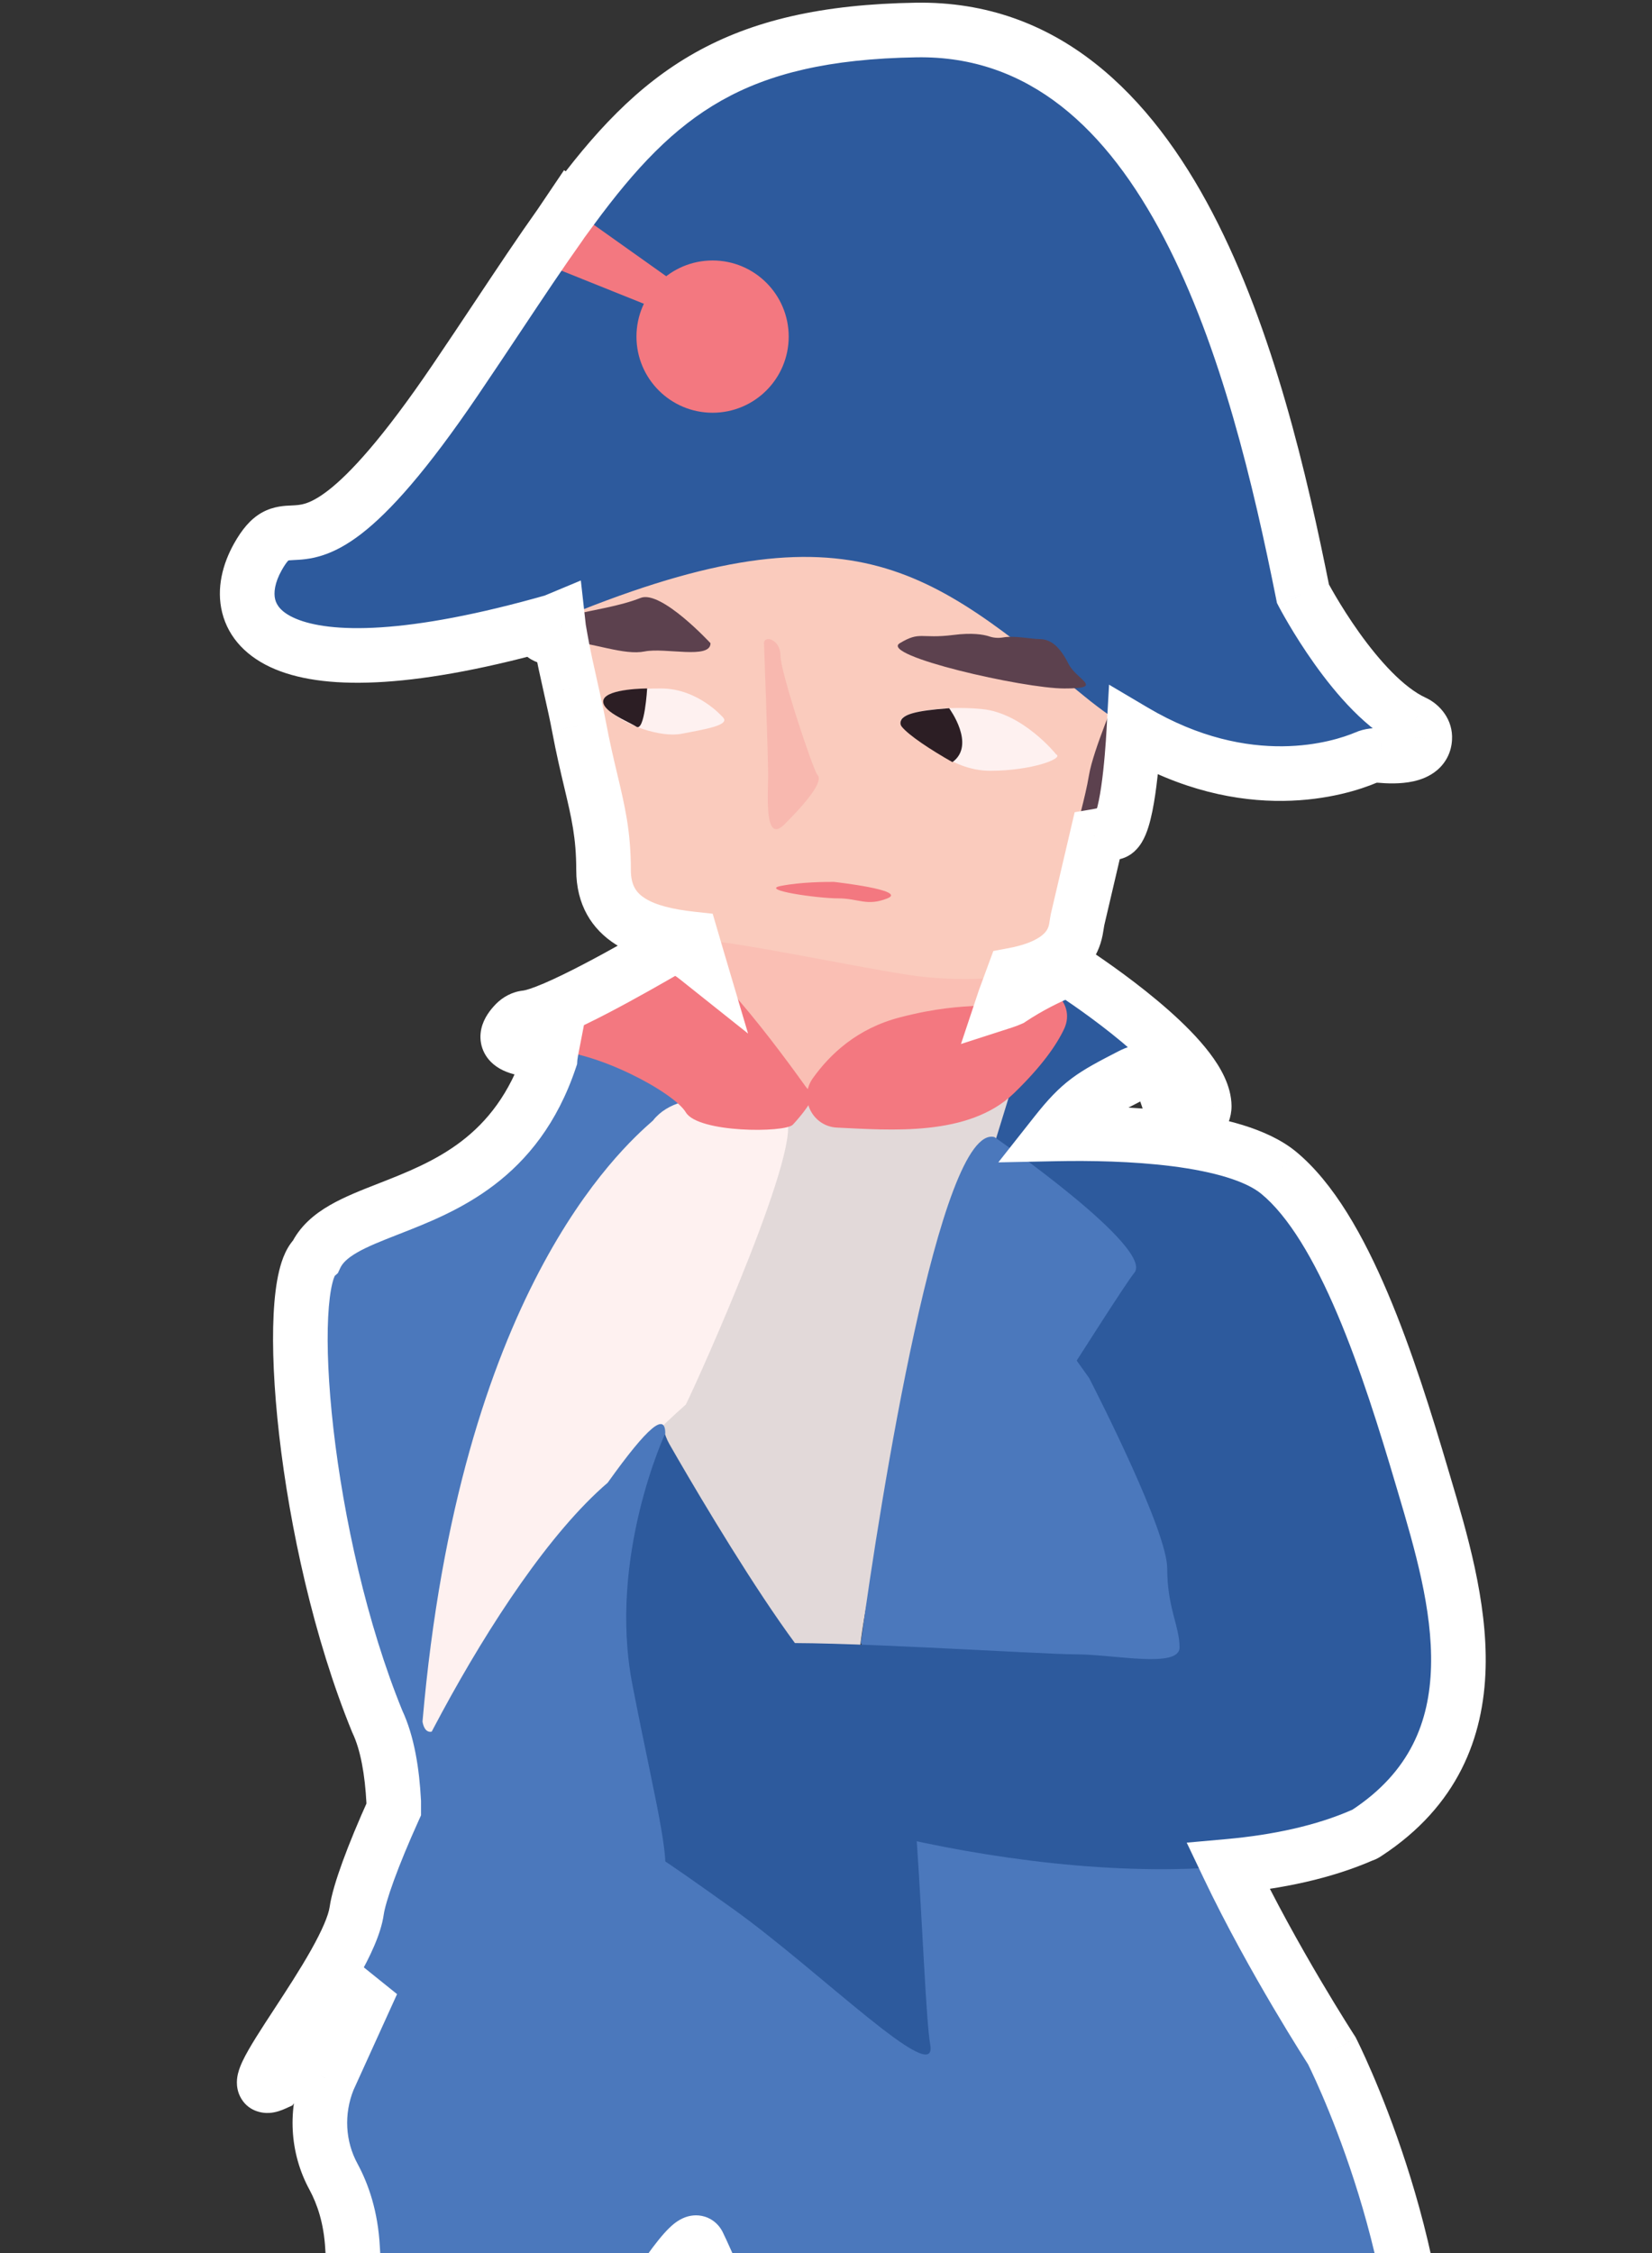 <svg width="484" height="660" viewBox="0 0 484 660" fill="none" xmlns="http://www.w3.org/2000/svg">
<rect x="0" y="0" width="484" height="660" fill="#333333" stroke="none"/>
<g clip-path="url(#clip0)">
<path d="M96.185 609.153C92.448 618.436 92.93 628.924 97.752 637.724C100.403 642.667 102.814 649.418 103.296 658.58C104.502 681.485 110.529 700.774 106.913 709.213C103.296 717.652 92.448 741.763 92.448 750.201C92.448 758.64 73.161 811.684 73.161 843.028C59.902 882.811 6.864 880.4 8.07 891.25C9.275 902.1 35.794 906.922 63.518 893.661C65.929 904.511 82.805 906.922 98.475 897.278C108.118 884.017 96.064 871.961 117.761 851.467C139.459 830.973 140.664 806.862 140.664 794.807C140.664 782.751 143.075 755.024 149.102 744.174C152.718 737.784 200.934 650.141 204.55 657.375C208.167 664.608 226.248 708.007 233.48 718.857C240.713 729.707 259.999 757.435 258.794 761.051C257.588 764.668 245.534 793.601 253.972 818.918C262.41 844.234 266.026 874.373 264.821 886.428C263.615 898.483 262.41 909.333 269.642 909.333C276.875 909.333 284.107 916.567 282.902 900.895C293.75 915.361 320.269 909.333 320.269 909.333L328.707 881.606L313.037 879.195C313.037 879.195 302.188 871.961 307.01 861.112C311.831 850.262 322.68 796.012 316.653 771.901C310.626 747.79 297.367 729.707 297.367 724.885C297.367 720.063 302.188 695.952 302.188 695.952L275.669 607.947L256.383 588.659L249.15 497.761L211.783 437.966L168.388 425.91L115.35 484.982V566.959L96.185 609.153Z" fill="#4B78BC"/>
<path d="M315.083 285.223C323.401 290.769 352.692 311.142 352.812 324.042C352.812 326.694 350.763 328.984 348.232 329.105C339.915 329.346 344.254 308.37 331.236 315.121C316.771 322.595 315.565 323.318 301.583 342.366C301.462 342.607 301.342 342.728 301.221 342.969C300.257 344.777 294.109 353.819 281.091 328.502C268.916 304.753 301.101 288.84 310.503 284.861C311.949 284.138 313.637 284.259 315.083 285.223Z" fill="#2D5A9D"/>
<path d="M202.138 272.806C202.138 272.806 222.027 342.125 226.849 340.919C231.67 339.713 280.489 334.288 280.489 334.288L298.57 280.039L202.138 272.806Z" fill="#FACBBD"/>
<path opacity="0.14" d="M200.933 269.189C200.933 269.189 222.027 343.33 226.849 342.125C231.67 340.919 281.695 327.056 281.695 327.056L298.57 281.245L200.933 269.189Z" fill="#F37880"/>
<path d="M329.19 211.806L315.689 269.431C315.569 270.154 315.448 270.877 315.328 271.601C312.917 288.478 282.661 287.393 270.848 286.188C258.794 284.982 220.221 276.543 205.756 275.338C191.291 274.132 176.827 270.757 176.827 254.844C176.827 239.172 173.21 231.938 169.594 212.65C166.942 198.424 159.951 175.278 164.772 170.456C169.594 165.633 268.437 122.234 298.572 149.961C322.56 172.143 328.225 196.495 329.551 205.537C329.792 207.466 329.672 209.636 329.19 211.806Z" fill="#FACBBD"/>
<path opacity="0.22" d="M223.834 188.418C223.834 188.418 225.04 220.848 225.04 226.996C225.04 233.024 223.834 247.49 229.861 241.462C235.888 235.435 241.433 228.925 239.505 226.996C238.299 225.79 228.656 196.857 228.656 192.035C228.656 187.213 223.834 186.007 223.834 188.418Z" fill="#F37880"/>
<path d="M211.785 210.118C211.785 210.118 204.552 201.679 193.704 201.679C182.855 201.679 173.212 202.884 178.034 207.706C182.855 212.529 193.704 216.145 199.731 214.94C205.758 213.734 214.196 212.529 211.785 210.118Z" fill="#FEF1F0"/>
<path d="M309.421 220.968C309.421 220.968 299.778 208.913 287.724 207.707C275.67 206.502 260 208.913 264.821 212.529C269.643 216.146 278.081 225.79 290.135 225.79C302.189 225.79 311.832 222.174 309.421 220.968Z" fill="#FEF1F0"/>
<path d="M244.327 258.34C244.327 258.34 266.024 260.751 259.997 263.162C253.97 265.573 251.559 263.162 245.532 263.162C239.505 263.162 222.629 260.751 228.656 259.545C234.683 258.34 241.916 258.34 244.327 258.34Z" fill="#F37880"/>
<path d="M208.164 188.418C208.164 188.418 193.699 172.746 187.672 175.157C181.645 177.569 173.207 178.774 168.386 179.98C163.564 181.185 152.715 186.007 163.564 187.213C174.413 188.418 182.851 192.035 188.878 190.83C194.905 189.624 208.164 193.241 208.164 188.418Z" fill="#5C414E"/>
<path d="M189.602 201.679C189.602 201.679 188.878 214.337 186.468 212.89C184.057 211.323 175.739 208.189 176.824 204.934C178.03 201.679 189.602 201.679 189.602 201.679Z" fill="#2C1E24"/>
<path d="M278.078 207.465C278.078 207.465 286.034 218.194 279.042 223.257C272.654 219.641 266.265 215.421 264.216 212.89C263.613 212.166 263.734 211.202 264.336 210.479C265.421 209.394 267.712 208.188 278.078 207.465Z" fill="#2C1E24"/>
<path d="M332.324 211.324C332.324 211.324 331.119 242.668 326.297 243.873C321.476 245.079 315.449 246.284 315.449 243.873C315.449 241.462 317.859 234.229 319.065 226.996C320.27 219.762 327.503 202.885 327.503 202.885L332.324 211.324Z" fill="#5C414E"/>
<path d="M404.524 221.329C403.078 221.209 401.511 221.329 400.185 221.932C391.626 225.549 357.393 236.399 317.856 204.09C272.05 166.718 248.907 145.621 162.238 182.029C79.186 205.657 64.721 182.39 75.569 163.102C86.418 143.813 87.623 178.774 133.429 111.263C179.234 43.753 193.699 9.998 268.434 8.792C343.169 7.587 368.483 107.647 381.742 173.952C381.742 173.952 397.292 203.849 414.409 211.685C416.217 212.529 417.543 214.337 417.422 216.266C417.181 221.932 408.623 221.691 404.524 221.329Z" fill="#2D5A9D"/>
<path d="M350.403 429.527C350.403 429.527 345.582 481.365 345.582 501.859C345.582 531.998 390.182 600.714 390.182 600.714C390.182 600.714 419.111 657.374 416.7 715.24C429.96 785.162 435.987 823.739 462.506 871.961C489.025 920.183 469.738 1019.04 457.684 1034.71C445.63 1050.38 454.068 1056.41 438.398 1054C422.727 1051.59 402.236 1027.48 320.268 1046.76C296.16 1033.5 331.117 1008.19 316.652 970.816C302.187 932.238 362.457 770.695 313.036 705.596C263.614 640.497 245.533 516.446 251.56 486.308C257.587 456.169 266.025 340.316 285.311 337.302C304.598 334.289 307.009 333.083 307.009 333.083L363.663 372.866L350.403 429.527Z" fill="#4B78BC"/>
<path d="M92.446 368.044C100.884 349.96 145.484 357.073 161.154 310.177C161.154 310.177 162.359 290.889 176.824 304.15C176.824 304.15 176.704 304.994 176.342 306.561H181.646L205.754 316.205L194.905 340.316L151.511 395.771L148.497 407.224C138.372 457.254 126.438 536.94 115.349 569.369C110.527 576.603 121.376 527.175 110.527 504.27C88.83 451.226 82.803 376.482 92.446 368.044Z" fill="#4B78BC"/>
<path d="M193.218 544.416C193.218 544.416 189.361 541.04 214.675 559.123C239.988 577.206 274.945 612.167 272.534 598.906C270.123 585.645 268.436 486.429 259.636 485.947C250.837 485.464 206.237 437.363 200.21 425.308C194.183 413.252 191.772 416.025 190.567 421.812C189.361 427.598 164.048 498.846 174.896 513.312C185.745 527.779 191.049 545.501 193.218 544.416Z" fill="#2D5A9D"/>
<path d="M194.061 413.734C193.82 416.989 194.543 420.244 196.11 423.017C207.2 442.426 252.643 519.581 251.558 491.13C250.353 458.581 295.073 325.73 299.172 308.973C295.435 289.805 227.45 328.261 227.45 328.261C227.45 328.261 199.847 346.706 194.061 413.734Z" fill="#E2D9D9"/>
<path d="M123.789 504.271C123.789 504.271 124.995 515.121 135.843 495.832C146.692 476.543 170.8 437.966 200.935 411.444C204.552 404.211 237.097 331.878 229.865 327.056C222.633 322.234 199.73 317.411 191.292 328.261C181.649 336.7 134.638 378.894 123.789 504.271Z" fill="#FEF1F0"/>
<path d="M237.939 320.064C237.216 319.461 236.493 318.979 236.011 318.256C230.225 310.179 203.585 273.289 196.112 277.629C188.156 282.21 162.24 297.279 154.164 298.123C152.958 298.244 151.873 298.847 151.03 299.69C146.087 304.754 149.101 307.768 161.155 307.768C174.414 307.768 197.317 319.823 200.933 325.851C204.55 331.878 229.863 331.878 232.274 329.467C234.323 327.297 239.386 321.27 237.939 320.064Z" fill="#F37880"/>
<path d="M245.175 330.31C238.063 329.949 233.964 321.871 238.063 315.964C243.125 308.851 251.081 301.257 263.738 298.002C285.194 292.456 290.016 296.917 299.418 290.768C306.53 286.067 315.329 293.541 311.834 301.257C309.543 306.199 305.083 312.468 297.128 320.184C283.868 333.083 260.724 331.034 245.175 330.31Z" fill="#F37880"/>
<path d="M293.026 340.316C292.785 336.217 295.919 332.721 299.897 332.48C317.014 331.636 359.203 331.033 374.512 343.451C393.798 359.243 407.057 400.352 416.701 433.023C426.344 465.572 440.688 510.539 400.428 536.94C400.066 537.182 399.704 537.423 399.222 537.543C347.51 560.207 252.404 539.472 217.086 523.8C216.724 523.68 216.362 523.559 216.001 523.438C196.594 518.375 185.263 516.326 178.995 515.602C175.138 515.12 172.245 511.624 172.606 507.766L174.897 481.124C175.258 476.543 179.839 473.408 184.178 474.734C194.424 477.748 211.782 482.209 223.836 481.485C241.917 480.4 304.598 484.62 315.447 484.62C326.295 484.62 345.582 488.839 345.582 482.57C345.582 476.302 341.966 470.997 341.966 459.424C341.966 448.574 321.715 408.791 319.304 404.089C319.183 403.728 318.942 403.487 318.701 403.125L296.16 371.54C295.316 370.455 294.955 369.129 294.834 367.803L293.026 340.316Z" fill="#2D5A9D"/>
<path d="M289.65 186.369C290.976 186.852 292.423 186.972 293.869 186.731C297.244 186.128 302.186 187.213 304.597 187.213C307.972 187.213 310.624 189.624 313.035 194.447C315.446 199.269 323.884 201.68 311.83 201.68C299.776 201.68 257.586 192.035 263.613 188.419C269.64 184.802 269.64 187.213 279.284 186.008C284.829 185.284 288.083 185.887 289.65 186.369Z" fill="#5C414E"/>
<path d="M208.77 120.908C196.454 120.908 186.47 110.923 186.47 98.605C186.47 86.288 196.454 76.303 208.77 76.303C221.086 76.303 231.07 86.288 231.07 98.605C231.07 110.923 221.086 120.908 208.77 120.908Z" fill="#F37880"/>
<path d="M196.836 82.09L167.304 61.113L157.058 76.303L190.086 89.564L196.836 82.09Z" fill="#F37880"/>
<path d="M291.822 333.445C291.822 333.445 292.545 339.835 293.148 342.487C293.75 345.139 297.367 345.139 297.367 345.139L298.934 335.254L291.822 333.445Z" fill="#2D5A9D"/>
<path d="M194.909 419.882C194.909 419.882 178.033 456.048 185.265 493.42C192.498 530.792 198.525 551.286 192.498 552.492C186.471 553.697 121.379 552.492 80.395 610.358C67.136 616.386 102.092 576.603 104.503 559.725C106.914 542.847 144.282 463.282 178.033 434.349C190.087 417.471 194.909 413.854 194.909 419.882Z" fill="#4B78BC"/>
<path d="M261.806 481.968C283.262 449.9 327.741 378.412 332.322 372.866C338.349 365.633 291.338 333.083 291.338 333.083C275.427 329.105 257.828 439.653 252.162 481.486L261.806 481.968Z" fill="#4B78BC"/>
</g>
<mask id="path-29-outside-1" maskUnits="userSpaceOnUse" x="-0.184" y="-0.22" width="485" height="1063" fill="black">
<rect fill="white" x="-0.184" y="-0.22" width="485" height="1063"/>
<path fill-rule="evenodd" clip-rule="evenodd" d="M400.184 221.931C401.51 221.328 403.077 221.208 404.524 221.328C408.622 221.69 417.18 221.931 417.422 216.265C417.542 214.336 416.216 212.528 414.408 211.684C397.291 203.848 381.742 173.951 381.742 173.951C368.482 107.646 343.169 7.586 268.434 8.791C215.265 9.649 192.601 26.98 167.455 61.22L167.303 61.112L164.052 65.932C158.369 73.922 152.488 82.757 146.041 92.442L146.04 92.443C142.078 98.395 137.903 104.668 133.428 111.262C103.608 155.213 92.691 155.734 85.709 156.066C81.966 156.245 79.355 156.369 75.569 163.101C64.72 182.389 79.185 205.656 162.237 182.028C162.481 181.925 162.724 181.824 162.967 181.722L163.406 181.539L163.427 181.727C159.138 183.643 155.812 186.351 163.564 187.212C163.681 187.225 163.799 187.238 163.916 187.252C164.028 187.265 164.139 187.278 164.25 187.292C165.05 191.86 166.168 196.836 167.24 201.607L167.24 201.608C168.124 205.543 168.976 209.337 169.594 212.649C170.814 219.16 172.035 224.297 173.117 228.849L173.117 228.849C175.239 237.782 176.826 244.461 176.826 254.843C176.826 269.605 189.274 273.577 202.622 275.037C203.095 276.658 203.654 278.563 204.283 280.686C200.82 277.929 197.91 276.584 196.111 277.629L195.257 278.121C186.447 283.199 161.97 297.307 154.163 298.123C152.958 298.244 151.873 298.847 151.029 299.69C146.087 304.754 149.1 307.768 161.154 307.768C161.265 307.768 161.376 307.768 161.488 307.77C161.217 309.168 161.154 310.177 161.154 310.177C151.374 339.447 130.324 347.677 113.83 354.126C103.898 358.009 95.618 361.246 92.446 368.043C82.803 376.482 88.83 451.225 110.527 504.269C113.548 510.648 114.887 519.083 115.35 527.779V530.046C109.217 543.621 105.237 554.582 104.503 559.724C103.321 567.997 94.319 581.774 87.009 592.962C79.407 604.596 73.635 613.43 80.395 610.357C89.12 598.038 98.937 588.396 109.045 580.838L96.184 609.152C92.447 618.435 92.929 628.923 97.751 637.723C100.403 642.666 102.814 649.417 103.296 658.579C103.777 667.715 105.024 676.276 106.121 683.802C107.775 695.145 109.086 704.139 106.912 709.212C106.752 709.585 106.578 709.988 106.392 710.42C106.171 710.931 105.933 711.481 105.679 712.065L105.669 712.088L105.666 712.096C101.285 722.2 92.447 742.584 92.447 750.201C92.447 753.083 90.197 761.171 87.233 771.822L87.233 771.822L87.232 771.823C85.136 779.358 82.682 788.175 80.416 797.339L80.392 797.337C79.48 801.072 78.594 804.868 77.774 808.66C75.411 819.516 73.608 830.324 73.233 839.59C73.185 840.762 73.16 841.909 73.16 843.027C64.68 868.468 39.933 876.654 23.508 882.087C14.248 885.149 7.633 887.337 8.068 891.249C8.2 892.436 8.635 893.55 9.341 894.577C11.862 898.244 17.844 900.79 25.849 901.496C36.094 902.401 49.655 900.291 63.517 893.661C63.839 895.109 64.419 896.406 65.219 897.545C67.415 900.673 71.274 902.602 76.023 903.154C82.503 903.907 90.639 902.099 98.474 897.277C102.285 892.036 102.707 886.983 103.164 881.523C103.861 873.168 104.639 863.861 117.761 851.466C122.365 847.117 126.047 842.604 128.99 838.079C129.514 837.274 130.015 836.468 130.493 835.662C137.588 823.718 139.754 811.887 140.421 802.882L140.4 802.88C140.62 799.825 140.663 797.097 140.663 794.806C140.663 782.75 143.074 755.023 149.101 744.173C149.215 743.972 149.373 743.69 149.572 743.334C149.863 742.814 150.242 742.134 150.7 741.312L150.708 741.298L150.709 741.297L150.709 741.295L150.71 741.294C159.941 724.736 201.215 650.702 204.55 657.374C205.618 659.51 207.947 664.801 210.887 671.476C217.9 687.402 228.383 711.211 233.479 718.856C234.458 720.325 235.658 722.103 236.998 724.088L237.002 724.093L237.003 724.095L237.013 724.111L237.014 724.112C245.575 736.797 259.835 757.925 258.793 761.05C258.732 761.232 258.645 761.477 258.534 761.781C258.477 761.937 258.415 762.107 258.347 762.293L258.345 762.299C255.876 769.038 246.175 795.518 253.97 818.911L253.971 818.917C255.026 822.082 256.006 825.321 256.909 828.591C263.238 851.485 265.875 875.879 264.82 886.427L264.762 887.01C264.688 887.749 264.614 888.483 264.543 889.209C263.785 896.961 263.31 903.872 265.503 907.212C266.392 908.566 267.718 909.333 269.642 909.333C271.513 909.333 273.384 909.818 275.11 910.264C278.817 911.223 281.848 912.008 282.756 907.438C283.058 905.916 283.124 903.798 282.901 900.895C292.17 913.254 312.876 910.655 318.711 909.635C314.653 937.045 312.355 959.355 316.652 970.815C323.74 989.127 318.961 1004.54 315.08 1017.07C311.041 1030.1 307.973 1040 320.268 1046.76C384.236 1031.71 410.764 1043.09 426.777 1049.96C431.283 1051.89 434.957 1053.47 438.398 1054C447.972 1055.47 448.547 1053.79 450.294 1048.69C451.407 1045.44 452.995 1040.81 457.684 1034.71C469.738 1019.04 489.025 920.182 462.506 871.96C437.748 826.94 430.85 790.326 419.254 728.764C418.429 724.386 417.581 719.882 416.7 715.24C419.111 657.374 390.182 600.713 390.182 600.713C390.182 600.713 372.902 574.09 359.854 546.719C374.346 545.419 387.836 542.533 399.222 537.543C399.704 537.422 400.066 537.181 400.427 536.94C439.873 511.073 426.902 467.385 417.291 435.014C417.093 434.345 416.896 433.681 416.7 433.022C407.057 400.352 393.798 359.243 374.511 343.45C361.529 332.92 329.218 331.753 309.257 332.156C316.744 322.669 319.965 320.943 331.235 315.12C338.71 311.244 340.462 316.508 342.174 321.649C343.443 325.462 344.69 329.207 348.231 329.104C350.763 328.983 352.812 326.693 352.812 324.041C352.691 311.141 323.4 290.768 315.083 285.222C313.636 284.258 311.949 284.137 310.502 284.861C307.382 286.181 301.754 288.815 296.07 292.614C295.416 292.905 294.773 293.149 294.131 293.356L294.35 292.701L296.962 285.61C306.157 283.888 314.137 279.933 315.327 271.6L315.689 269.43L321.428 244.93C323.011 244.662 324.719 244.268 326.297 243.873C330.226 242.891 331.753 221.897 332.184 214.157C365.436 233.835 392.68 225.102 400.184 221.931ZM308.632 874.82C310.664 877.612 313.036 879.194 313.036 879.194L323.175 880.754C332.72 819.413 342.885 744.914 313.036 705.595C307.751 698.634 302.824 690.999 298.248 682.876L302.187 695.951C302.187 695.951 297.366 720.062 297.366 724.884C297.366 726.737 299.324 730.549 302.077 735.908C306.489 744.495 312.941 757.055 316.652 771.9C319.771 784.375 318.371 804.918 315.627 823.344C313.098 840.53 309.388 855.836 307.009 861.112C306.708 861.789 306.468 862.453 306.282 863.102C304.888 867.981 306.589 872.013 308.632 874.82Z"/>
</mask>
<path d="M404.524 221.328L405.188 213.356L405.208 213.358L405.227 213.359L404.524 221.328ZM400.184 221.931L403.495 229.214L403.397 229.258L403.298 229.3L400.184 221.931ZM417.422 216.265L409.429 215.925L409.432 215.846L409.437 215.766L417.422 216.265ZM414.408 211.684L417.738 204.41L417.765 204.422L417.791 204.435L414.408 211.684ZM381.742 173.951L374.644 177.642L374.12 176.634L373.897 175.519L381.742 173.951ZM268.434 8.791L268.563 16.79L268.434 8.791ZM167.455 61.22L173.903 65.956L169.242 72.302L162.822 67.743L167.455 61.22ZM167.303 61.112L160.671 56.639L165.254 49.844L171.936 54.59L167.303 61.112ZM164.052 65.932L170.684 70.406L170.629 70.488L170.571 70.569L164.052 65.932ZM146.041 92.442L152.7 96.875L152.679 96.906L152.658 96.937L146.041 92.442ZM146.04 92.443L139.38 88.01L139.401 87.979L139.422 87.948L146.04 92.443ZM133.428 111.262L140.048 115.754V115.754L133.428 111.262ZM85.709 156.066L85.328 148.075L85.709 156.066ZM75.569 163.101L68.596 159.179V159.179L75.569 163.101ZM162.237 182.028L165.336 189.403L164.891 189.59L164.427 189.722L162.237 182.028ZM162.967 181.722L159.881 174.341L159.885 174.34L162.967 181.722ZM163.406 181.539L160.324 174.156L170.173 170.044L171.357 180.651L163.406 181.539ZM163.427 181.727L171.378 180.84L172.026 186.648L166.69 189.032L163.427 181.727ZM163.564 187.212L164.447 179.261L164.447 179.261L163.564 187.212ZM163.916 187.252L162.992 195.198L162.991 195.198L163.916 187.252ZM164.25 187.292L165.213 179.35L171.105 180.065L172.129 185.911L164.25 187.292ZM167.24 201.607L175.045 199.854L175.071 199.97L175.094 200.087L167.24 201.607ZM167.24 201.608L159.435 203.362L159.408 203.246L159.386 203.129L167.24 201.608ZM169.594 212.649L161.731 214.123L161.729 214.115L169.594 212.649ZM173.117 228.849L165.424 231.047L165.375 230.874L165.333 230.698L173.117 228.849ZM173.117 228.849L180.809 226.652L180.858 226.825L180.9 227L173.117 228.849ZM202.622 275.037L203.492 267.085L208.805 267.666L210.302 272.797L202.622 275.037ZM204.283 280.686L211.954 278.415L219.163 302.761L199.3 286.944L204.283 280.686ZM196.111 277.629L200.129 284.547L200.117 284.554L200.105 284.561L196.111 277.629ZM195.257 278.121L191.262 271.19L191.263 271.19L195.257 278.121ZM154.163 298.123L154.994 306.08L154.977 306.082L154.959 306.083L154.163 298.123ZM151.029 299.69L145.304 294.102L145.338 294.068L145.372 294.034L151.029 299.69ZM161.488 307.77L161.606 299.771L171.156 299.912L169.342 309.289L161.488 307.77ZM161.154 310.177L169.139 310.676L169.074 311.72L168.742 312.712L161.154 310.177ZM113.83 354.126L116.743 361.576H116.743L113.83 354.126ZM92.446 368.043L99.696 371.426L98.983 372.953L97.715 374.063L92.446 368.043ZM110.527 504.269L103.297 507.694L103.205 507.498L103.123 507.298L110.527 504.269ZM115.35 527.779L123.339 527.354L123.35 527.566V527.779H115.35ZM115.35 530.046H123.35V531.769L122.64 533.339L115.35 530.046ZM104.503 559.724L112.422 560.855L104.503 559.724ZM87.009 592.962L93.706 597.338L87.009 592.962ZM80.395 610.357L86.923 614.981L85.673 616.745L83.705 617.64L80.395 610.357ZM109.045 580.838L104.254 574.431L116.329 584.147L109.045 580.838ZM96.184 609.152L88.763 606.164L88.828 606.002L88.9 605.843L96.184 609.152ZM97.751 637.723L104.767 633.879L104.784 633.91L104.8 633.941L97.751 637.723ZM103.296 658.579L111.285 658.159L103.296 658.579ZM106.121 683.802L98.205 684.956L106.121 683.802ZM106.912 709.212L114.265 712.363L114.265 712.363L106.912 709.212ZM106.392 710.42L99.048 707.246L99.049 707.245L106.392 710.42ZM105.679 712.065L98.334 708.896L98.337 708.889L98.339 708.883L105.679 712.065ZM105.669 712.088L113.015 715.257L113.003 715.285L112.991 715.313L105.669 712.088ZM105.666 712.096L98.326 708.913L98.335 708.892L98.345 708.871L105.666 712.096ZM87.233 771.822L79.472 769.881L79.497 769.779L79.526 769.677L87.233 771.822ZM87.232 771.823L94.994 773.763L94.968 773.866L94.94 773.968L87.232 771.823ZM80.416 797.339L88.182 799.259L86.531 805.938L79.681 805.305L80.416 797.339ZM80.392 797.337L72.621 795.439L74.258 788.737L81.128 789.371L80.392 797.337ZM77.774 808.66L85.594 810.351L85.591 810.361L77.774 808.66ZM73.233 839.59L81.226 839.914L81.226 839.917L73.233 839.59ZM73.16 843.027H81.16V844.325L80.749 845.557L73.16 843.027ZM23.508 882.087L20.995 874.491H20.995L23.508 882.087ZM8.068 891.249L0.117 892.132V892.132L8.068 891.249ZM9.341 894.577L15.933 890.044L15.933 890.045L9.341 894.577ZM25.849 901.496L26.552 893.527L25.849 901.496ZM63.517 893.661L60.065 886.444L69.143 882.102L71.326 891.925L63.517 893.661ZM65.219 897.545L71.765 892.947L71.765 892.947L65.219 897.545ZM76.023 903.154L76.948 895.207H76.948L76.023 903.154ZM98.474 897.277L104.944 901.982L104.014 903.261L102.667 904.09L98.474 897.277ZM103.164 881.523L95.191 880.857V880.857L103.164 881.523ZM117.761 851.466L112.267 845.65L117.761 851.466ZM128.99 838.079L135.697 842.441L135.697 842.441L128.99 838.079ZM130.493 835.662L123.613 831.579L123.615 831.577L130.493 835.662ZM140.421 802.882L141.154 794.916L148.98 795.636L148.4 803.473L140.421 802.882ZM140.4 802.88L139.668 810.847L131.858 810.129L132.421 802.307L140.4 802.88ZM149.101 744.173L142.108 740.288L142.123 740.26L142.139 740.232L149.101 744.173ZM149.572 743.334L142.59 739.429L142.59 739.429L149.572 743.334ZM150.7 741.312L143.712 737.417L143.716 737.41L143.72 737.403L150.7 741.312ZM150.708 741.298L157.783 745.032L157.737 745.12L157.688 745.207L150.708 741.298ZM150.709 741.297L157.864 744.874L157.825 744.953L157.784 745.031L150.709 741.297ZM150.709 741.295L143.554 737.718L143.669 737.487L143.799 737.264L150.709 741.295ZM150.71 741.294L157.698 745.19L157.66 745.258L157.62 745.325L150.71 741.294ZM204.55 657.374L197.394 660.951L204.55 657.374ZM210.887 671.476L203.565 674.699L210.887 671.476ZM233.479 718.856L240.136 714.419H240.136L233.479 718.856ZM236.998 724.088L230.378 728.58L230.373 728.572L230.367 728.563L236.998 724.088ZM237.002 724.093L230.409 728.625L230.395 728.605L230.382 728.585L237.002 724.093ZM237.003 724.095L243.595 719.562L243.618 719.596L243.641 719.631L237.003 724.095ZM237.013 724.111L230.459 728.698L230.416 728.637L230.374 728.575L237.013 724.111ZM237.014 724.112L243.568 719.524L243.607 719.58L243.645 719.636L237.014 724.112ZM258.793 761.05L251.203 758.521L251.203 758.521L258.793 761.05ZM258.534 761.781L251.017 759.045L251.017 759.044L258.534 761.781ZM258.347 762.293L265.859 765.045L265.857 765.051L258.347 762.293ZM258.345 762.299L250.833 759.547L250.835 759.541L258.345 762.299ZM253.97 818.911L261.559 816.383L261.59 816.476L261.619 816.57L253.97 818.911ZM253.971 818.917L246.382 821.447L246.351 821.354L246.322 821.259L253.971 818.917ZM256.909 828.591L264.62 826.46H264.62L256.909 828.591ZM264.82 886.427L272.78 887.223L272.78 887.224L264.82 886.427ZM264.762 887.01L272.722 887.807L272.722 887.808L264.762 887.01ZM264.543 889.209L272.505 889.987V889.987L264.543 889.209ZM265.503 907.212L272.19 902.821L272.191 902.822L265.503 907.212ZM275.11 910.264L277.114 902.519L277.114 902.519L275.11 910.264ZM282.756 907.438L274.909 905.881L274.909 905.88L282.756 907.438ZM282.901 900.895L274.925 901.508L272.818 874.115L289.301 896.095L282.901 900.895ZM318.711 909.635L317.334 901.754L328.248 899.848L326.625 910.807L318.711 909.635ZM316.652 970.815L309.191 973.703L309.176 973.663L309.161 973.624L316.652 970.815ZM315.08 1017.07L322.722 1019.44L315.08 1017.07ZM320.268 1046.76L322.101 1054.55L319.107 1055.26L316.412 1053.77L320.268 1046.76ZM426.777 1049.96L429.931 1042.61H429.931L426.777 1049.96ZM438.398 1054L439.614 1046.09H439.614L438.398 1054ZM450.294 1048.69L457.863 1051.28H457.863L450.294 1048.69ZM457.684 1034.71L451.343 1029.83H451.343L457.684 1034.71ZM462.506 871.96L469.516 868.105H469.516L462.506 871.96ZM419.254 728.764L411.392 730.245V730.245L419.254 728.764ZM416.7 715.24L408.84 716.73L408.669 715.826L408.707 714.907L416.7 715.24ZM390.182 600.713L396.892 596.358L397.118 596.706L397.307 597.075L390.182 600.713ZM359.854 546.719L352.632 550.161L347.683 539.778L359.139 538.751L359.854 546.719ZM399.222 537.543L396.011 530.216L396.628 529.945L397.282 529.782L399.222 537.543ZM400.427 536.94L395.99 530.284L396.015 530.267L396.04 530.25L400.427 536.94ZM417.291 435.014L424.961 432.737L424.961 432.737L417.291 435.014ZM416.7 433.022L409.03 435.294L409.028 435.287L416.7 433.022ZM374.511 343.45L379.551 337.237L379.565 337.249L379.58 337.26L374.511 343.45ZM309.257 332.156L309.419 340.155L292.485 340.497L302.977 327.201L309.257 332.156ZM331.235 315.12L334.918 322.222L334.908 322.227L331.235 315.12ZM342.174 321.649L334.583 324.176L342.174 321.649ZM348.231 329.104L348.612 337.095L348.538 337.099L348.463 337.101L348.231 329.104ZM352.812 324.041L360.812 323.966L360.812 324.003V324.041H352.812ZM315.083 285.222L310.645 291.878L310.645 291.878L315.083 285.222ZM310.502 284.861L314.08 292.016L313.853 292.129L313.62 292.228L310.502 284.861ZM296.07 292.614L300.515 299.265L299.947 299.645L299.322 299.923L296.07 292.614ZM294.131 293.356L296.588 300.97L281.543 305.825L286.542 290.827L294.131 293.356ZM294.35 292.701L286.76 290.171L286.8 290.053L286.843 289.935L294.35 292.701ZM296.962 285.61L289.455 282.845L291.025 278.583L295.489 277.747L296.962 285.61ZM315.327 271.6L307.407 270.468L307.421 270.376L307.436 270.285L315.327 271.6ZM315.689 269.43L307.798 268.115L307.84 267.858L307.9 267.605L315.689 269.43ZM321.428 244.93L313.639 243.105L314.852 237.929L320.094 237.042L321.428 244.93ZM326.297 243.873L328.237 251.634H328.237L326.297 243.873ZM332.184 214.157L324.197 213.712L324.929 200.567L336.259 207.272L332.184 214.157ZM313.036 879.194L311.819 887.101L310.071 886.832L308.598 885.85L313.036 879.194ZM308.632 874.82L315.1 870.112L315.1 870.112L308.632 874.82ZM323.175 880.754L331.08 881.984L329.852 889.875L321.958 888.661L323.175 880.754ZM313.036 705.595L319.407 700.758H319.407L313.036 705.595ZM298.248 682.876L290.588 685.185L305.217 678.949L298.248 682.876ZM302.187 695.951L309.847 693.643L310.424 695.558L310.032 697.52L302.187 695.951ZM302.077 735.908L309.193 732.252V732.252L302.077 735.908ZM316.652 771.9L308.891 773.84L316.652 771.9ZM315.627 823.344L307.712 822.179L307.713 822.172L307.714 822.165L315.627 823.344ZM307.009 861.112L299.699 857.863L299.707 857.843L299.716 857.823L307.009 861.112ZM306.282 863.102L298.59 860.904L298.59 860.904L306.282 863.102ZM403.859 229.301C403.725 229.29 403.605 229.286 403.503 229.287C403.4 229.288 403.327 229.294 403.281 229.299C403.236 229.305 403.232 229.308 403.265 229.3C403.298 229.291 403.379 229.267 403.495 229.214L396.874 214.648C399.896 213.274 402.98 213.172 405.188 213.356L403.859 229.301ZM425.414 216.605C425.256 220.32 423.606 223.422 421.075 225.582C418.801 227.523 416.178 228.412 414.173 228.863C410.205 229.754 405.988 229.489 403.821 229.297L405.227 213.359C406.099 213.436 407.12 213.498 408.147 213.487C409.206 213.476 410.062 213.387 410.665 213.252C411.343 213.1 411.16 213.009 410.687 213.413C410.404 213.655 410.063 214.038 409.798 214.572C409.531 215.112 409.443 215.601 409.429 215.925L425.414 216.605ZM417.791 204.435C421.839 206.324 425.778 210.805 425.406 216.764L409.437 215.766C409.371 216.824 409.718 217.618 410.02 218.062C410.311 218.491 410.66 218.763 411.025 218.933L417.791 204.435ZM381.742 173.951C388.839 170.259 388.838 170.258 388.838 170.257C388.838 170.257 388.837 170.256 388.837 170.256C388.837 170.255 388.837 170.255 388.837 170.255C388.837 170.255 388.838 170.258 388.84 170.262C388.844 170.27 388.852 170.284 388.864 170.306C388.887 170.35 388.924 170.421 388.976 170.517C389.079 170.71 389.238 171.006 389.451 171.391C389.876 172.163 390.511 173.293 391.33 174.681C392.971 177.464 395.324 181.243 398.17 185.235C404.145 193.616 411.268 201.448 417.738 204.41L411.078 218.958C400.431 214.084 391.221 203.049 385.142 194.523C381.961 190.061 379.357 185.876 377.548 182.808C376.641 181.271 375.928 180.003 375.435 179.11C375.189 178.662 374.998 178.308 374.865 178.059C374.799 177.935 374.747 177.837 374.71 177.767C374.691 177.732 374.676 177.704 374.666 177.683C374.66 177.672 374.656 177.664 374.652 177.657C374.65 177.654 374.649 177.651 374.647 177.648C374.647 177.647 374.646 177.645 374.646 177.645C374.645 177.643 374.644 177.642 381.742 173.951ZM268.305 0.792C310.127 0.117 337.318 28.076 355.231 62.349C373.141 96.615 382.955 139.22 389.586 172.382L373.897 175.519C367.269 142.376 357.797 101.799 341.051 69.76C324.309 37.728 301.476 16.259 268.563 16.79L268.305 0.792ZM161.007 56.485C173.836 39.017 186.593 25.062 203.505 15.52C220.48 5.942 240.869 1.235 268.305 0.792L268.563 16.79C242.83 17.205 225.303 21.592 211.367 29.455C197.368 37.353 186.221 49.184 173.903 65.956L161.007 56.485ZM171.936 54.59L172.088 54.698L162.822 67.743L162.67 67.634L171.936 54.59ZM157.42 61.459L160.671 56.639L173.935 65.586L170.684 70.406L157.42 61.459ZM139.381 88.009C145.811 78.35 151.764 69.405 157.533 61.295L170.571 70.569C164.973 78.439 159.164 87.164 152.7 96.875L139.381 88.009ZM139.422 87.948L139.423 87.947L152.658 96.937L152.658 96.938L139.422 87.948ZM126.808 106.771C131.26 100.21 135.416 93.965 139.38 88.01L152.699 96.876C148.74 102.825 144.546 109.126 140.048 115.754L126.808 106.771ZM85.328 148.075C87.009 147.995 88.099 147.923 89.502 147.479C90.917 147.031 93.044 146.062 96.112 143.692C102.426 138.81 112.043 128.533 126.808 106.771L140.048 115.754C124.994 137.942 114.241 149.901 105.897 156.351C101.634 159.645 97.859 161.616 94.331 162.733C90.793 163.853 87.899 163.971 86.09 164.057L85.328 148.075ZM68.596 159.179C70.781 155.294 73.274 152.096 76.739 150.15C80.222 148.195 83.702 148.153 85.328 148.075L86.09 164.057C83.974 164.158 84.276 164.268 84.572 164.102C84.849 163.946 84.143 164.176 82.542 167.022L68.596 159.179ZM164.427 189.722C143.312 195.73 126.254 198.846 112.653 199.734C99.15 200.616 88.513 199.339 80.61 196.041C72.472 192.646 66.956 186.929 65.093 179.454C63.315 172.323 65.251 165.127 68.596 159.179L82.542 167.022C80.463 170.719 80.139 173.664 80.617 175.583C81.01 177.157 82.267 179.396 86.771 181.275C91.509 183.252 99.383 184.567 111.611 183.768C123.742 182.976 139.637 180.14 160.048 174.333L164.427 189.722ZM166.052 189.103C165.814 189.203 165.575 189.303 165.336 189.403L159.139 174.652C159.387 174.548 159.634 174.444 159.881 174.341L166.052 189.103ZM166.488 188.921L166.049 189.105L159.885 174.34L160.324 174.156L166.488 188.921ZM155.477 182.614L155.456 182.426L171.357 180.651L171.378 180.84L155.477 182.614ZM162.68 195.163C160.542 194.925 157.916 194.469 155.711 193.213C154.529 192.54 152.778 191.248 151.72 188.956C150.545 186.412 150.783 183.869 151.525 181.962C152.689 178.974 155.16 177.258 156.068 176.643C157.39 175.75 158.859 175.005 160.165 174.422L166.69 189.032C165.851 189.406 165.296 189.718 165.029 189.899C164.898 189.988 164.989 189.942 165.191 189.742C165.338 189.595 165.976 188.945 166.435 187.767C166.978 186.373 167.204 184.325 166.246 182.25C165.404 180.426 164.097 179.576 163.627 179.309C162.844 178.863 162.71 179.068 164.447 179.261L162.68 195.163ZM162.991 195.198C162.887 195.186 162.783 195.174 162.68 195.163L164.447 179.261C164.58 179.276 164.711 179.291 164.842 179.306L162.991 195.198ZM163.286 195.233C163.188 195.222 163.09 195.21 162.992 195.198L164.841 179.306C164.965 179.32 165.089 179.335 165.213 179.35L163.286 195.233ZM159.434 203.36C158.372 198.632 157.209 193.463 156.37 188.673L172.129 185.911C172.891 190.258 173.964 195.041 175.045 199.854L159.434 203.36ZM159.386 203.129L159.386 203.127L175.094 200.087L175.094 200.088L159.386 203.129ZM161.729 214.115C161.144 210.977 160.327 207.336 159.435 203.362L175.046 199.855C175.92 203.749 176.808 207.698 177.458 211.182L161.729 214.115ZM165.333 230.698C164.25 226.139 162.99 220.839 161.731 214.123L177.457 211.174C178.639 217.48 179.82 222.455 180.9 227L165.333 230.698ZM165.424 231.047L165.424 231.047L180.809 226.651L180.809 226.652L165.424 231.047ZM168.826 254.843C168.826 245.468 167.442 239.573 165.333 230.699L180.9 227C183.036 235.992 184.826 243.454 184.826 254.843H168.826ZM201.753 282.99C194.84 282.234 186.846 280.736 180.445 276.691C173.389 272.232 168.826 265.02 168.826 254.843H184.826C184.826 259.427 186.487 261.582 188.992 263.165C192.152 265.162 197.056 266.381 203.492 267.085L201.753 282.99ZM196.612 282.957C195.98 280.824 195.418 278.908 194.943 277.278L210.302 272.797C210.772 274.408 211.328 276.303 211.954 278.415L196.612 282.957ZM192.094 270.711C196.131 268.366 200.24 269.388 202.527 270.297C204.974 271.269 207.281 272.847 209.266 274.428L199.3 286.944C198.605 286.391 198.014 285.97 197.527 285.663C197.029 285.348 196.732 285.211 196.62 285.167C196.488 285.114 196.764 285.25 197.354 285.272C198.013 285.298 199.049 285.174 200.129 284.547L192.094 270.711ZM191.263 271.19L192.117 270.697L200.105 284.561L199.251 285.053L191.263 271.19ZM153.332 290.167C153.939 290.103 155.921 289.547 159.481 288.017C162.753 286.612 166.624 284.713 170.642 282.623C178.665 278.45 186.847 273.735 191.262 271.19L199.252 285.052C194.857 287.585 186.396 292.464 178.026 296.818C173.848 298.991 169.585 301.091 165.797 302.718C162.296 304.222 158.291 305.735 154.994 306.08L153.332 290.167ZM145.372 294.034C147.25 292.156 149.974 290.502 153.367 290.163L154.959 306.083C155.941 305.985 156.496 305.537 156.686 305.347L145.372 294.034ZM161.154 315.768C157.862 315.768 154.869 315.566 152.296 315.076C149.922 314.625 146.949 313.759 144.558 311.741C143.254 310.64 142.024 309.108 141.325 307.095C140.621 305.066 140.636 303.066 141.027 301.33C141.738 298.172 143.712 295.734 145.304 294.102L156.754 305.278C156.583 305.453 156.462 305.591 156.379 305.692C156.296 305.793 156.264 305.842 156.266 305.839C156.268 305.836 156.319 305.757 156.389 305.604C156.458 305.45 156.557 305.195 156.635 304.847C156.802 304.106 156.85 303.029 156.44 301.847C156.035 300.682 155.362 299.922 154.879 299.515C154.13 298.882 153.861 299.087 155.288 299.359C156.516 299.592 158.42 299.768 161.154 299.768V315.768ZM161.37 315.769C161.295 315.768 161.224 315.768 161.154 315.768V299.768C161.306 299.768 161.457 299.769 161.606 299.771L161.37 315.769ZM161.154 310.177C153.17 309.678 153.17 309.677 153.17 309.677C153.17 309.676 153.17 309.676 153.17 309.675C153.17 309.674 153.17 309.673 153.17 309.672C153.17 309.67 153.171 309.668 153.171 309.666C153.171 309.662 153.171 309.657 153.172 309.652C153.172 309.643 153.173 309.632 153.174 309.62C153.175 309.597 153.177 309.57 153.18 309.538C153.184 309.475 153.19 309.397 153.199 309.304C153.215 309.117 153.239 308.871 153.273 308.575C153.341 307.988 153.453 307.183 153.633 306.251L169.342 309.289C169.252 309.755 169.197 310.153 169.166 310.42C169.151 310.551 169.142 310.644 169.138 310.691C169.136 310.714 169.135 310.725 169.136 310.723C169.136 310.722 169.136 310.718 169.137 310.71C169.137 310.706 169.137 310.701 169.138 310.696C169.138 310.693 169.138 310.69 169.138 310.686C169.138 310.685 169.138 310.683 169.138 310.681C169.138 310.68 169.139 310.679 169.139 310.679C169.139 310.678 169.139 310.677 169.139 310.677C169.139 310.676 169.139 310.676 161.154 310.177ZM110.917 346.675C127.228 340.298 145.028 333.195 153.567 307.641L168.742 312.712C157.72 345.698 133.419 355.056 116.743 361.576L110.917 346.675ZM85.197 364.66C87.751 359.185 92.167 355.629 96.598 353.066C100.939 350.556 106.114 348.553 110.917 346.675L116.743 361.576C111.614 363.582 107.683 365.139 104.608 366.917C101.623 368.643 100.312 370.104 99.696 371.426L85.197 364.66ZM103.123 507.298C91.928 479.93 84.859 447.233 81.786 420.337C80.248 406.881 79.681 394.627 80.162 385.029C80.401 380.252 80.911 375.886 81.79 372.26C82.568 369.047 83.987 364.815 87.178 362.023L97.715 374.063C98.495 373.381 97.993 373.331 97.34 376.027C96.787 378.311 96.355 381.584 96.142 385.829C95.719 394.277 96.207 405.606 97.682 418.521C100.636 444.368 107.429 475.564 117.932 501.241L103.123 507.298ZM107.361 528.204C106.916 519.837 105.645 512.651 103.297 507.694L117.757 500.845C121.452 508.645 122.858 518.33 123.339 527.354L107.361 528.204ZM107.35 530.046V527.779H123.35V530.046H107.35ZM96.583 558.593C97.076 555.144 98.507 550.457 100.386 545.305C102.324 539.993 104.934 533.67 108.059 526.752L122.64 533.339C119.633 539.996 117.186 545.942 115.417 550.789C113.59 555.797 112.664 559.162 112.422 560.855L96.583 558.593ZM80.312 588.586C83.998 582.945 87.925 576.929 91.084 571.322C94.399 565.441 96.226 561.093 96.583 558.593L112.422 560.855C111.598 566.629 108.333 573.305 105.023 579.178C101.559 585.325 97.33 591.791 93.706 597.338L80.312 588.586ZM83.705 617.64C82.604 618.141 80.883 618.83 78.928 618.953C76.721 619.092 72.508 618.435 70.361 614.167C68.846 611.156 69.525 608.245 69.747 607.347C70.073 606.03 70.601 604.778 71.082 603.759C72.928 599.849 76.678 594.147 80.312 588.586L93.706 597.338C89.738 603.411 86.8 607.943 85.55 610.591C85.257 611.211 85.235 611.368 85.277 611.195C85.301 611.099 85.397 610.697 85.402 610.091C85.406 609.508 85.331 608.322 84.654 606.976C82.797 603.286 79.182 602.906 77.924 602.985C76.918 603.048 76.496 603.342 77.084 603.074L83.705 617.64ZM113.836 587.245C104.362 594.329 95.141 603.378 86.923 614.981L73.866 605.733C83.098 592.698 93.513 582.463 104.254 574.431L113.836 587.245ZM88.9 605.843L101.761 577.53L116.329 584.147L103.468 612.46L88.9 605.843ZM90.735 641.567C84.723 630.595 84.161 617.595 88.763 606.164L103.605 612.139C100.733 619.275 101.135 627.251 104.767 633.879L90.735 641.567ZM95.307 659C94.891 651.1 92.839 645.49 90.701 641.506L104.8 633.941C107.967 639.842 110.736 647.734 111.285 658.159L95.307 659ZM98.205 684.956C97.113 677.464 95.81 668.556 95.307 659L111.285 658.159C111.743 666.874 112.936 675.087 114.038 682.648L98.205 684.956ZM99.559 706.061C99.863 705.352 100.217 703.447 99.967 699.346C99.729 695.452 99.047 690.735 98.205 684.956L114.038 682.648C114.849 688.212 115.65 693.664 115.937 698.371C116.212 702.871 116.135 707.999 114.265 712.363L99.559 706.061ZM99.049 707.245C99.233 706.818 99.403 706.423 99.559 706.061L114.265 712.363C114.101 712.747 113.923 713.159 113.735 713.594L99.049 707.245ZM98.339 708.883C98.593 708.298 98.83 707.752 99.048 707.246L113.735 713.594C113.512 714.11 113.272 714.664 113.019 715.248L98.339 708.883ZM98.324 708.919L98.334 708.896L113.025 715.234L113.015 715.257L98.324 708.919ZM98.345 708.871L98.348 708.863L112.991 715.313L112.987 715.32L98.345 708.871ZM84.447 750.201C84.447 747.11 85.278 743.499 86.204 740.257C87.186 736.821 88.511 733.016 89.928 729.258C92.764 721.738 96.145 713.943 98.326 708.913L113.006 715.278C110.806 720.352 107.577 727.802 104.899 734.904C103.559 738.457 102.401 741.808 101.589 744.652C100.721 747.689 100.447 749.483 100.447 750.201H84.447ZM79.526 769.677C81.017 764.316 82.29 759.742 83.192 756.149C83.644 754.354 83.978 752.901 84.195 751.778C84.436 750.531 84.447 750.113 84.447 750.201H100.447C100.447 752.829 99.576 756.6 98.71 760.048C97.747 763.881 96.412 768.677 94.94 773.966L79.526 769.677ZM79.472 769.882L79.472 769.881L94.994 773.762L94.994 773.763L79.472 769.882ZM79.471 769.883L79.472 769.882L94.994 773.763L94.994 773.763L79.471 769.883ZM72.65 795.419C74.948 786.126 77.432 777.201 79.525 769.678L94.94 773.968C92.84 781.514 90.416 790.225 88.182 799.259L72.65 795.419ZM81.128 789.371L81.151 789.373L79.681 805.305L79.657 805.303L81.128 789.371ZM69.955 806.968C70.793 803.094 71.695 799.227 72.621 795.439L88.164 799.235C87.264 802.917 86.396 806.643 85.594 810.351L69.955 806.968ZM65.239 839.267C65.642 829.32 67.556 817.989 69.957 806.958L85.591 810.361C83.266 821.043 81.574 831.329 81.226 839.914L65.239 839.267ZM65.16 843.027C65.16 841.791 65.187 840.535 65.239 839.263L81.226 839.917C81.182 840.99 81.16 842.027 81.16 843.027H65.16ZM20.995 874.491C38.017 868.861 58.528 861.626 65.57 840.497L80.749 845.557C70.833 875.31 41.85 884.446 26.02 889.682L20.995 874.491ZM0.117 892.132C-0.288 888.491 1.106 885.461 2.978 883.325C4.651 881.416 6.756 880.13 8.492 879.236C11.936 877.464 16.615 875.94 20.995 874.491L26.02 889.682C21.141 891.296 17.883 892.398 15.813 893.463C14.793 893.988 14.746 894.173 15.012 893.87C15.476 893.34 16.206 892.051 16.019 890.365L0.117 892.132ZM2.749 899.11C1.364 897.095 0.407 894.742 0.117 892.132L16.019 890.365C16.008 890.265 15.984 890.173 15.956 890.102C15.93 890.033 15.912 890.014 15.933 890.044L2.749 899.11ZM25.145 909.465C20.522 909.057 16.179 908.096 12.435 906.52C8.759 904.973 5.16 902.616 2.749 899.109L15.933 890.045C16.043 890.204 16.696 890.954 18.642 891.773C20.52 892.564 23.17 893.229 26.552 893.527L25.145 909.465ZM66.969 900.878C51.944 908.064 36.955 910.508 25.145 909.465L26.552 893.527C35.234 894.293 47.366 892.518 60.065 886.444L66.969 900.878ZM58.672 902.143C57.262 900.136 56.256 897.864 55.707 895.396L71.326 891.925C71.421 892.353 71.575 892.676 71.765 892.947L58.672 902.143ZM75.1 911.1C68.857 910.375 62.569 907.692 58.672 902.143L71.765 892.947C72.261 893.654 73.691 894.829 76.948 895.207L75.1 911.1ZM102.667 904.09C93.584 909.68 83.666 912.097 75.099 911.1L76.948 895.207C81.339 895.718 87.694 894.518 94.281 890.464L102.667 904.09ZM111.136 882.189C110.686 887.578 110.211 894.74 104.944 901.982L92.004 892.572C94.36 889.331 94.729 886.388 95.191 880.857L111.136 882.189ZM123.254 857.282C117.393 862.818 114.673 867.288 113.255 870.92C111.804 874.634 111.487 877.98 111.136 882.189L95.191 880.857C95.537 876.712 95.958 871.226 98.351 865.099C100.776 858.89 105.006 852.509 112.267 845.65L123.254 857.282ZM135.697 842.441C132.412 847.491 128.325 852.493 123.254 857.282L112.267 845.65C116.406 841.741 119.682 837.718 122.284 833.717L135.697 842.441ZM137.372 839.746C136.839 840.644 136.281 841.543 135.697 842.441L122.284 833.718C122.748 833.004 123.191 832.291 123.613 831.579L137.372 839.746ZM148.4 803.473C147.676 813.236 145.304 826.393 137.371 839.748L123.615 831.577C129.872 821.043 131.832 810.539 132.443 802.292L148.4 803.473ZM141.133 794.914L141.154 794.916L139.689 810.849L139.668 810.847L141.133 794.914ZM148.663 794.806C148.663 797.201 148.618 800.136 148.38 803.454L132.421 802.307C132.621 799.514 132.663 796.994 132.663 794.806H148.663ZM156.095 748.058C153.887 752.032 151.908 760.3 150.547 770.134C149.237 779.596 148.663 789.174 148.663 794.806H132.663C132.663 788.381 133.296 778.068 134.698 767.94C136.048 758.185 138.288 747.164 142.108 740.288L156.095 748.058ZM156.555 747.238C156.354 747.597 156.188 747.893 156.063 748.113L142.139 740.232C142.242 740.05 142.392 739.784 142.59 739.429L156.555 747.238ZM157.688 745.208C157.23 746.028 156.849 746.712 156.555 747.238L142.59 739.429C142.877 738.915 143.253 738.241 143.712 737.417L157.688 745.208ZM157.688 745.207L157.68 745.222L143.72 737.403L143.729 737.388L157.688 745.207ZM157.784 745.031L157.783 745.032L143.633 737.564L143.634 737.563L157.784 745.031ZM157.865 744.873L157.864 744.874L143.553 737.719L143.554 737.718L157.865 744.873ZM157.62 745.325L157.62 745.326L143.799 737.264L143.8 737.263L157.62 745.325ZM197.394 660.951C198.026 662.214 199.387 663.88 201.742 664.616C203.859 665.278 205.571 664.797 206.264 664.541C207.444 664.106 207.835 663.54 207.22 664.134C206.309 665.016 204.739 666.92 202.533 670C198.246 675.989 192.621 684.907 186.694 694.75C174.883 714.364 162.318 736.902 157.698 745.19L143.723 737.399C148.333 729.129 161.02 706.37 172.987 686.496C178.95 676.595 184.846 667.22 189.524 660.686C191.801 657.506 194.074 654.591 196.095 652.636C196.946 651.812 198.574 650.323 200.73 649.529C201.911 649.093 204.044 648.573 206.515 649.345C209.222 650.191 210.865 652.116 211.705 653.796L197.394 660.951ZM203.565 674.699C200.565 667.887 198.349 662.86 197.394 660.951L211.705 653.796C212.887 656.16 215.329 661.714 218.208 668.252L203.565 674.699ZM226.823 723.294C223.87 718.865 219.72 710.41 215.647 701.642C211.472 692.658 207.065 682.649 203.565 674.699L218.208 668.252C221.721 676.229 226.062 686.088 230.157 694.901C234.352 703.931 237.992 711.203 240.136 714.419L226.823 723.294ZM230.367 728.563C229.031 726.584 227.817 724.785 226.823 723.294L240.136 714.419C241.1 715.865 242.285 717.621 243.629 719.613L230.367 728.563ZM230.382 728.585L230.378 728.58L243.618 719.596L243.621 719.601L230.382 728.585ZM230.41 728.627L230.409 728.625L243.594 719.561L243.595 719.562L230.41 728.627ZM230.374 728.575L230.364 728.559L243.641 719.631L243.652 719.647L230.374 728.575ZM230.46 728.699L230.459 728.698L243.567 719.523L243.568 719.524L230.46 728.699ZM251.203 758.521C250.684 760.078 250.878 761.28 250.902 761.444C250.949 761.76 251.001 761.862 250.934 761.664C250.803 761.278 250.488 760.528 249.894 759.354C248.73 757.052 246.924 753.957 244.707 750.385C240.298 743.281 234.683 734.959 230.383 728.587L243.645 719.636C247.906 725.949 253.701 734.535 258.302 741.947C260.59 745.634 262.688 749.2 264.172 752.134C264.903 753.579 265.598 755.091 266.08 756.508C266.32 757.212 266.58 758.101 266.726 759.076C266.849 759.898 267.032 761.632 266.382 763.58L251.203 758.521ZM251.017 759.044C251.129 758.735 251.182 758.586 251.203 758.521L266.383 763.579C266.283 763.878 266.161 764.218 266.051 764.519L251.017 759.044ZM250.835 759.541C250.903 759.354 250.963 759.191 251.017 759.045L266.051 764.518C265.991 764.682 265.926 764.86 265.859 765.045L250.835 759.541ZM250.835 759.541L250.837 759.536L265.857 765.051L265.854 765.056L250.835 759.541ZM246.38 821.44C241.907 808.016 242.547 794.085 244.421 783.024C246.308 771.882 249.564 763.011 250.833 759.547L265.856 765.051C264.657 768.326 261.828 776.064 260.196 785.696C258.551 795.408 258.238 806.414 261.559 816.383L246.38 821.44ZM246.322 821.259L246.32 821.253L261.619 816.57L261.621 816.576L246.322 821.259ZM249.199 830.723C248.328 827.574 247.389 824.468 246.382 821.447L261.561 816.388C262.663 819.695 263.683 823.068 264.62 826.46L249.199 830.723ZM256.86 885.631C257.775 876.472 255.401 853.16 249.199 830.723L264.62 826.46C271.075 849.81 273.974 875.285 272.78 887.223L256.86 885.631ZM256.801 886.214L256.86 885.63L272.78 887.224L272.722 887.807L256.801 886.214ZM256.581 888.431C256.653 887.693 256.728 886.95 256.801 886.213L272.722 887.808C272.648 888.548 272.575 889.272 272.505 889.987L256.581 888.431ZM258.816 911.603C256.391 907.91 255.983 903.349 255.918 900.021C255.847 896.378 256.205 892.276 256.581 888.431L272.505 889.987C272.123 893.894 271.865 897.124 271.915 899.71C271.971 902.61 272.422 903.174 272.19 902.821L258.816 911.603ZM269.642 917.333C265.128 917.333 261.24 915.295 258.815 911.602L272.191 902.822C271.993 902.521 271.583 902.057 270.923 901.708C270.276 901.365 269.765 901.333 269.642 901.333V917.333ZM273.106 918.009C271.204 917.517 270.323 917.333 269.642 917.333V901.333C272.703 901.333 275.565 902.118 277.114 902.519L273.106 918.009ZM290.602 908.996C290.217 910.936 289.447 913.175 287.802 915.116C286.015 917.224 283.73 918.353 281.485 918.782C279.468 919.168 277.636 918.963 276.421 918.76C275.189 918.554 273.948 918.227 273.105 918.009L277.114 902.519C278.125 902.781 278.652 902.911 279.06 902.979C279.485 903.05 279.162 902.936 278.48 903.067C278.089 903.142 277.572 903.297 277.015 903.608C276.447 903.925 275.968 904.331 275.597 904.769C274.891 905.602 274.84 906.226 274.909 905.881L290.602 908.996ZM290.878 900.281C291.124 903.485 291.111 906.436 290.602 908.997L274.909 905.88C275.005 905.396 275.125 904.111 274.925 901.508L290.878 900.281ZM320.088 917.516C316.838 918.083 309.363 919.119 301.229 918.235C293.258 917.369 283.084 914.472 276.501 905.694L289.301 896.095C291.987 899.676 296.8 901.66 302.958 902.329C308.953 902.98 314.749 902.206 317.334 901.754L320.088 917.516ZM309.161 973.624C306.392 966.239 306.007 956.366 306.559 945.789C307.125 934.95 308.763 922.203 310.798 908.463L326.625 910.807C324.601 924.477 323.061 936.59 322.537 946.623C322 956.919 322.614 963.931 324.143 968.006L309.161 973.624ZM307.439 1014.7C311.333 1002.14 315.181 989.178 309.191 973.703L324.113 967.927C332.298 989.076 326.59 1006.95 322.722 1019.44L307.439 1014.7ZM316.412 1053.77C312.497 1051.62 309.288 1048.93 307.031 1045.52C304.741 1042.06 303.756 1038.35 303.56 1034.7C303.202 1028 305.568 1020.73 307.439 1014.7L322.722 1019.44C320.552 1026.44 319.365 1030.63 319.537 1033.84C319.607 1035.14 319.907 1035.98 320.374 1036.69C320.873 1037.44 321.891 1038.53 324.124 1039.75L316.412 1053.77ZM423.624 1057.31C415.812 1053.96 406.058 1049.78 390.634 1048.09C375.104 1046.39 353.413 1047.18 322.101 1054.55L318.436 1038.98C351.092 1031.29 374.648 1030.25 392.377 1032.19C410.213 1034.14 421.728 1039.09 429.931 1042.61L423.624 1057.31ZM437.181 1061.9C432.522 1061.19 427.823 1059.11 423.623 1057.31L429.931 1042.61C434.743 1044.67 437.391 1045.75 439.614 1046.09L437.181 1061.9ZM457.863 1051.28C457.492 1052.37 456.923 1054.09 456.121 1055.61C455.194 1057.37 453.708 1059.38 451.19 1060.79C448.827 1062.11 446.34 1062.46 444.217 1062.51C442.098 1062.55 439.731 1062.3 437.181 1061.9L439.614 1046.09C441.851 1046.43 443.147 1046.52 443.883 1046.51C444.615 1046.49 444.176 1046.38 443.372 1046.83C442.952 1047.07 442.594 1047.36 442.321 1047.67C442.069 1047.95 441.964 1048.16 441.968 1048.15C441.98 1048.13 442.051 1047.98 442.195 1047.61C442.341 1047.22 442.497 1046.77 442.726 1046.1L457.863 1051.28ZM464.025 1039.59C460.116 1044.67 458.866 1048.35 457.863 1051.28L442.726 1046.1C443.948 1042.53 445.875 1036.94 451.343 1029.83L464.025 1039.59ZM469.516 868.105C483.992 894.429 485.568 933.266 482.526 966.275C480.983 983.015 478.204 998.759 475.008 1011.41C473.411 1017.73 471.686 1023.37 469.92 1028.03C468.217 1032.52 466.265 1036.67 464.025 1039.59L451.343 1029.83C452.116 1028.83 453.404 1026.46 454.959 1022.36C456.452 1018.42 458.004 1013.39 459.496 1007.49C462.477 995.688 465.123 980.766 466.594 964.807C469.579 932.414 467.538 897.713 455.496 875.815L469.516 868.105ZM427.116 727.283C438.733 788.957 445.457 824.356 469.516 868.105L455.496 875.815C430.039 829.524 422.968 791.695 411.392 730.245L427.116 727.283ZM424.56 713.749C425.442 718.397 426.291 722.906 427.116 727.283L411.392 730.245C410.567 725.866 409.72 721.367 408.84 716.73L424.56 713.749ZM390.182 600.713C397.307 597.075 397.307 597.077 397.308 597.079C397.309 597.08 397.31 597.082 397.311 597.084C397.313 597.088 397.315 597.092 397.318 597.098C397.324 597.109 397.331 597.124 397.34 597.142C397.358 597.177 397.384 597.227 397.415 597.29C397.479 597.417 397.568 597.597 397.683 597.829C397.912 598.295 398.24 598.969 398.652 599.84C399.475 601.581 400.635 604.106 402.013 607.309C404.766 613.709 408.4 622.834 411.956 633.811C419.035 655.669 425.954 685.317 424.693 715.573L408.707 714.907C409.858 687.297 403.517 659.681 396.734 638.742C393.359 628.32 389.911 619.664 387.315 613.632C386.019 610.618 384.937 608.266 384.188 606.682C383.814 605.89 383.522 605.291 383.329 604.897C383.232 604.701 383.16 604.556 383.114 604.464C383.091 604.419 383.074 604.386 383.065 604.367C383.06 604.358 383.057 604.351 383.055 604.349C383.055 604.347 383.054 604.347 383.055 604.347C383.055 604.347 383.055 604.348 383.055 604.348C383.056 604.35 383.057 604.351 390.182 600.713ZM367.075 543.276C373.459 556.667 380.912 569.942 386.799 579.912C389.737 584.886 392.27 589.013 394.065 591.891C394.963 593.33 395.675 594.455 396.16 595.216C396.403 595.597 396.588 595.887 396.712 596.079C396.774 596.175 396.82 596.247 396.851 596.294C396.866 596.317 396.877 596.334 396.884 596.345C396.887 596.35 396.89 596.354 396.891 596.356C396.892 596.357 396.892 596.358 396.892 596.358C396.892 596.358 396.892 596.358 396.892 596.358C396.892 596.358 396.892 596.358 390.182 600.713C383.471 605.068 383.471 605.068 383.47 605.067C383.47 605.067 383.47 605.066 383.469 605.066C383.468 605.064 383.467 605.062 383.466 605.06C383.463 605.056 383.459 605.05 383.454 605.042C383.444 605.027 383.43 605.006 383.412 604.978C383.376 604.922 383.324 604.841 383.256 604.736C383.121 604.525 382.922 604.216 382.667 603.815C382.156 603.013 381.417 601.845 380.49 600.36C378.638 597.391 376.036 593.151 373.022 588.048C367.008 577.864 359.297 564.142 352.632 550.161L367.075 543.276ZM402.433 544.87C390.011 550.314 375.609 553.338 360.568 554.687L359.139 538.751C373.083 537.5 385.661 534.752 396.011 530.216L402.433 544.87ZM404.865 543.596C404.594 543.777 403.165 544.803 401.162 545.304L397.282 529.782C396.739 529.917 396.325 530.109 396.077 530.243C395.962 530.305 395.889 530.351 395.877 530.358C395.875 530.36 395.886 530.353 395.99 530.284L404.865 543.596ZM424.961 432.737C429.692 448.673 435.779 468.933 435.253 488.63C434.709 508.965 427.106 529.012 404.814 543.63L396.04 530.25C413.194 519.001 418.829 504.271 419.258 488.202C419.705 471.496 414.502 453.726 409.622 437.291L424.961 432.737ZM424.371 430.749C424.565 431.406 424.762 432.068 424.961 432.737L409.622 437.291C409.424 436.622 409.226 435.956 409.03 435.294L424.371 430.749ZM379.58 337.26C390.825 346.468 399.579 362.267 406.586 378.782C413.711 395.574 419.545 414.401 424.373 430.757L409.028 435.287C404.212 418.973 398.595 400.91 391.857 385.032C385.003 368.876 377.484 356.224 369.443 349.64L379.58 337.26ZM309.096 324.158C319.26 323.953 332.766 324.14 345.515 325.768C357.794 327.336 371.159 330.43 379.551 337.237L369.472 349.663C364.882 345.94 355.6 343.186 343.488 341.639C331.845 340.152 319.215 339.957 309.419 340.155L309.096 324.158ZM334.908 322.227C329.108 325.224 326.125 326.805 323.605 328.681C321.261 330.426 319.085 332.616 315.537 337.112L302.977 327.201C306.916 322.209 310.095 318.792 314.05 315.847C317.83 313.033 322.092 310.839 327.563 308.012L334.908 322.227ZM334.583 324.176C334.364 323.517 334.18 322.965 333.992 322.444C333.807 321.929 333.647 321.527 333.502 321.206C333.356 320.883 333.257 320.712 333.213 320.645C333.17 320.579 333.228 320.685 333.42 320.863C333.626 321.055 333.961 321.304 334.425 321.5C334.898 321.699 335.339 321.772 335.672 321.78C336.254 321.793 336.108 321.604 334.918 322.222L327.552 308.018C330.099 306.697 332.976 305.713 336.042 305.784C339.381 305.861 342.192 307.173 344.312 309.143C346.229 310.924 347.372 313.043 348.085 314.624C348.807 316.223 349.365 317.923 349.764 319.122L334.583 324.176ZM348.463 337.101C343.042 337.258 339.542 334.117 337.649 331.215C336.056 328.772 335.118 325.784 334.583 324.176L349.764 319.122C350.096 320.118 350.342 320.85 350.596 321.491C350.85 322.134 351.007 322.407 351.051 322.475C351.089 322.533 350.848 322.133 350.205 321.732C349.874 321.526 349.488 321.352 349.065 321.239C348.645 321.127 348.277 321.099 348 321.107L348.463 337.101ZM360.812 324.041C360.812 330.545 355.814 336.752 348.612 337.095L347.851 321.113C346.761 321.165 345.971 321.675 345.529 322.165C345.091 322.651 344.812 323.303 344.812 324.041H360.812ZM319.521 278.566C323.777 281.404 333.532 288.119 342.317 295.878C346.694 299.744 351.062 304.07 354.407 308.476C357.546 312.61 360.756 318.055 360.812 323.966L344.812 324.115C344.807 323.577 344.311 321.637 341.664 318.151C339.223 314.935 335.726 311.403 331.725 307.87C323.755 300.83 314.706 294.586 310.645 291.878L319.521 278.566ZM306.924 277.705C311.098 275.618 315.837 276.11 319.521 278.566L310.645 291.878C310.998 292.114 311.521 292.334 312.179 292.385C312.843 292.436 313.508 292.302 314.08 292.016L306.924 277.705ZM291.625 285.962C297.865 281.792 303.983 278.932 307.385 277.493L313.62 292.228C310.782 293.429 305.643 295.838 300.515 299.265L291.625 285.962ZM291.674 285.743C292.048 285.622 292.425 285.479 292.818 285.304L299.322 299.923C298.406 300.33 297.497 300.676 296.588 300.97L291.674 285.743ZM301.939 295.23L301.721 295.886L286.542 290.827L286.76 290.171L301.939 295.23ZM304.469 288.376L301.857 295.466L286.843 289.935L289.455 282.845L304.469 288.376ZM323.247 272.731C321.243 286.755 307.939 291.693 298.435 293.474L295.489 277.747C299.54 276.988 302.626 275.848 304.639 274.475C306.442 273.245 307.188 272.007 307.407 270.468L323.247 272.731ZM323.58 270.745L323.218 272.915L307.436 270.285L307.798 268.115L323.58 270.745ZM329.218 246.755L323.478 271.255L307.9 267.605L313.639 243.105L329.218 246.755ZM328.237 251.634C326.588 252.047 324.648 252.499 322.763 252.818L320.094 237.042C321.374 236.826 322.849 236.489 324.356 236.112L328.237 251.634ZM340.172 214.602C339.953 218.534 339.448 226.005 338.468 232.707C337.985 236.01 337.339 239.468 336.443 242.311C336.004 243.703 335.388 245.332 334.481 246.812C333.735 248.029 331.842 250.733 328.237 251.634L324.356 236.112C322.98 236.456 322.063 237.138 321.58 237.584C321.108 238.019 320.883 238.38 320.839 238.452C320.769 238.565 320.921 238.333 321.184 237.498C321.693 235.886 322.193 233.428 322.636 230.392C323.51 224.416 323.985 217.521 324.197 213.712L340.172 214.602ZM403.298 229.3C394.372 233.072 364.278 242.446 328.11 221.042L336.259 207.272C366.593 225.224 390.988 217.132 397.07 214.562L403.298 229.3ZM313.036 879.194C308.598 885.85 308.597 885.849 308.595 885.848C308.595 885.848 308.594 885.847 308.593 885.846C308.591 885.845 308.589 885.844 308.587 885.842C308.583 885.84 308.579 885.837 308.575 885.834C308.566 885.828 308.557 885.822 308.547 885.816C308.528 885.803 308.506 885.788 308.482 885.771C308.434 885.738 308.376 885.698 308.31 885.651C308.177 885.557 308.01 885.436 307.813 885.287C307.421 884.991 306.905 884.581 306.315 884.063C305.152 883.041 303.613 881.519 302.164 879.527L315.1 870.112C315.683 870.913 316.347 871.578 316.878 872.045C317.135 872.271 317.339 872.431 317.455 872.519C317.512 872.562 317.546 872.586 317.551 872.59C317.553 872.591 317.549 872.588 317.536 872.579C317.53 872.575 317.522 872.57 317.511 872.562C317.506 872.559 317.5 872.555 317.494 872.551C317.491 872.549 317.488 872.547 317.484 872.545C317.483 872.543 317.481 872.542 317.479 872.541C317.478 872.54 317.477 872.54 317.477 872.539C317.475 872.538 317.474 872.538 313.036 879.194ZM321.958 888.661L311.819 887.101L314.253 871.287L324.392 872.847L321.958 888.661ZM319.407 700.758C335.961 722.563 340.882 753.235 340.878 784.917C340.875 816.826 335.845 851.361 331.08 881.984L315.27 879.524C320.05 848.806 324.875 815.422 324.878 784.916C324.881 754.183 319.959 727.946 306.664 710.433L319.407 700.758ZM305.217 678.949C309.644 686.806 314.375 694.129 319.407 700.758L306.664 710.433C301.127 703.139 296.005 695.192 291.278 686.804L305.217 678.949ZM294.528 698.259L290.588 685.185L305.907 680.568L309.847 693.643L294.528 698.259ZM289.366 724.884C289.366 722.952 289.782 719.908 290.212 717.113C290.68 714.07 291.298 710.523 291.906 707.178C292.515 703.824 293.124 700.628 293.58 698.274C293.808 697.095 293.998 696.126 294.131 695.449C294.198 695.111 294.251 694.846 294.287 694.664C294.305 694.574 294.319 694.504 294.328 694.456C294.333 694.433 294.336 694.415 294.339 694.402C294.34 694.396 294.341 694.391 294.342 694.388C294.342 694.386 294.342 694.385 294.342 694.384C294.343 694.384 294.343 694.383 294.343 694.383C294.343 694.383 294.343 694.382 302.187 695.951C310.032 697.52 310.032 697.52 310.032 697.52C310.032 697.52 310.032 697.52 310.032 697.52C310.032 697.521 310.032 697.522 310.032 697.523C310.031 697.526 310.03 697.529 310.029 697.535C310.027 697.546 310.024 697.562 310.019 697.584C310.011 697.628 309.997 697.695 309.98 697.782C309.945 697.956 309.894 698.214 309.829 698.544C309.699 699.205 309.512 700.156 309.288 701.314C308.84 703.631 308.243 706.764 307.648 710.04C307.05 713.326 306.462 716.711 306.026 719.545C305.808 720.965 305.635 722.2 305.518 723.191C305.46 723.686 305.42 724.088 305.395 724.402C305.382 724.558 305.375 724.678 305.37 724.767C305.366 724.858 305.366 724.894 305.366 724.884H289.366ZM294.961 739.564C293.621 736.954 292.331 734.449 291.393 732.361C290.918 731.307 290.456 730.19 290.102 729.093C289.781 728.098 289.366 726.582 289.366 724.884H305.366C305.366 724.113 305.196 723.768 305.328 724.176C305.427 724.482 305.626 725.001 305.986 725.801C306.714 727.422 307.781 729.503 309.193 732.252L294.961 739.564ZM308.891 773.84C305.429 759.991 299.384 748.171 294.961 739.564L309.193 732.252C313.594 740.818 320.454 754.119 324.414 769.96L308.891 773.84ZM307.714 822.165C310.463 803.713 311.583 784.608 308.891 773.84L324.414 769.96C327.959 784.142 326.28 806.123 323.539 824.522L307.714 822.165ZM299.716 857.823C300.554 855.965 301.934 851.497 303.469 844.884C304.958 838.474 306.478 830.567 307.712 822.179L323.542 824.508C322.247 833.306 320.648 841.645 319.055 848.504C317.509 855.16 315.843 860.983 314.302 864.4L299.716 857.823ZM298.59 860.904C298.882 859.883 299.252 858.868 299.699 857.863L314.32 864.361C314.164 864.71 314.053 865.023 313.974 865.3L298.59 860.904ZM302.164 879.527C299.245 875.518 296.291 868.953 298.59 860.904L313.974 865.299C313.695 866.278 313.738 867.055 313.916 867.745C314.111 868.503 314.512 869.304 315.1 870.112L302.164 879.527Z" fill="white" mask="url(#path-29-outside-1)"/>
<defs>
<clipPath id="clip0">
<rect width="467.817" height="1045.69" fill="white" transform="matrix(-1 0 0 1 475.766 8.792)"/>
</clipPath>
</defs>
</svg>
